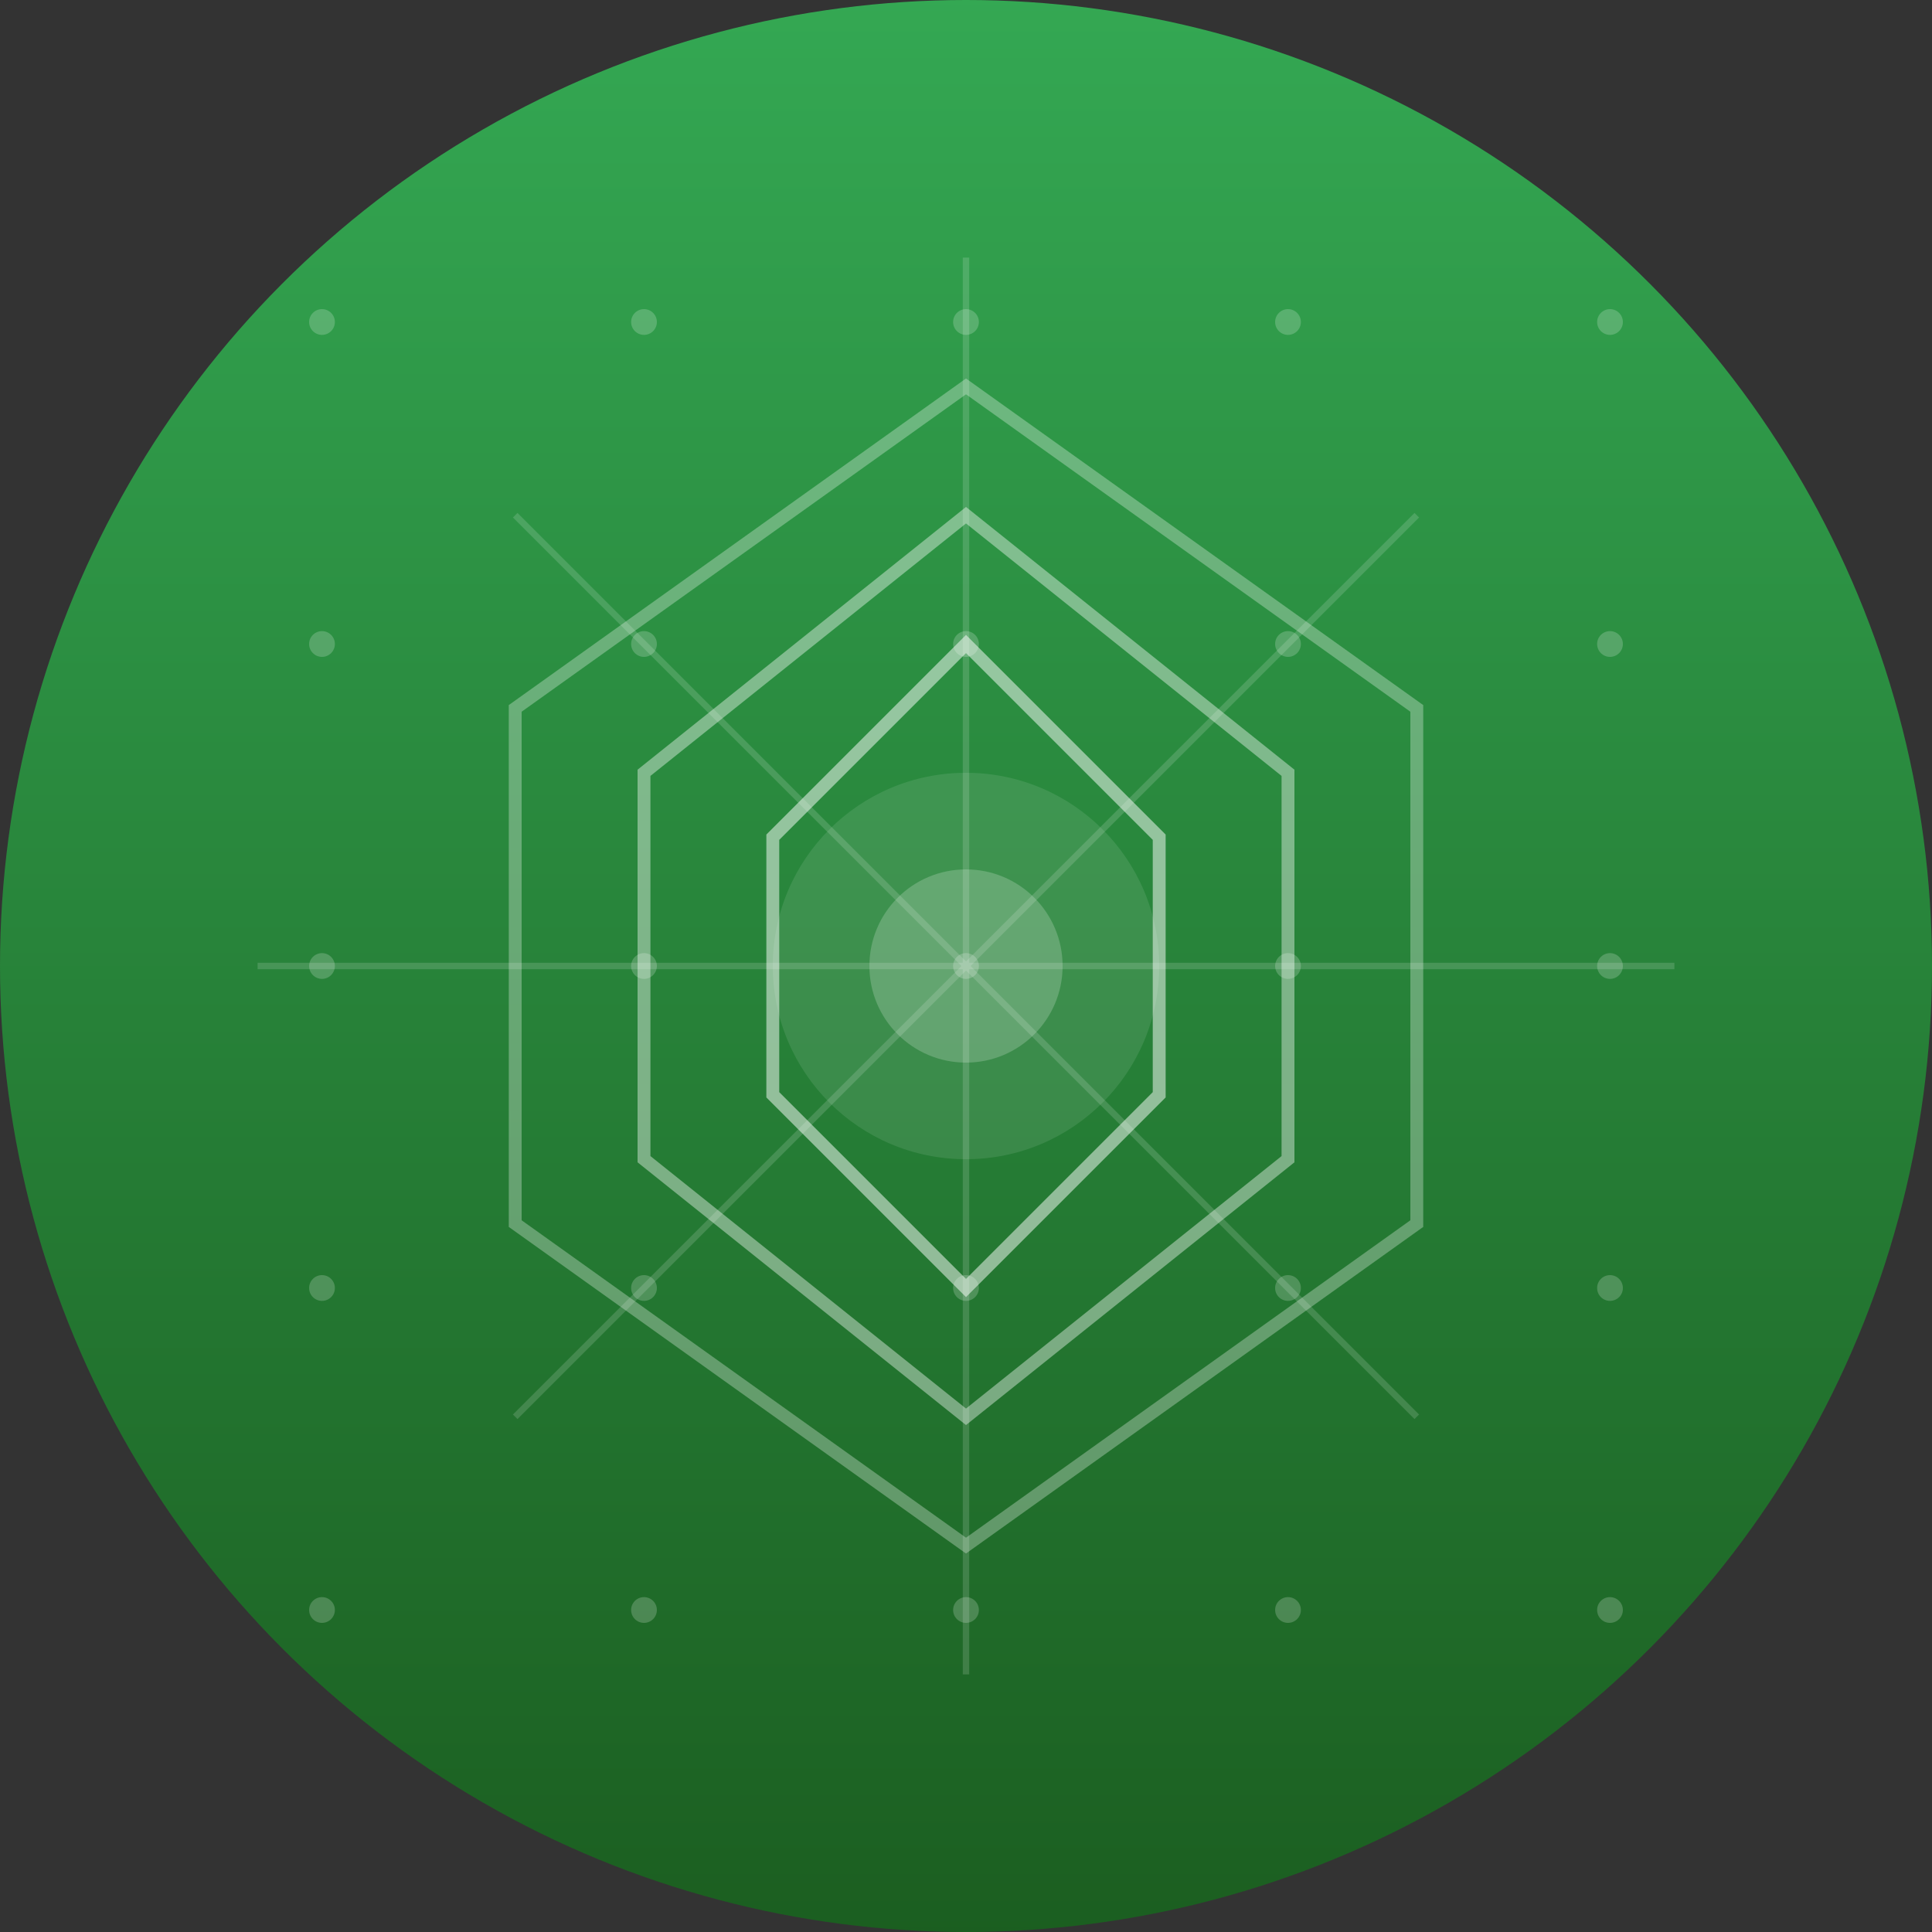 <svg xmlns="http://www.w3.org/2000/svg" viewBox="0 0 300 300">
  <rect x="0" y="0" width="300" height="300" fill="#333333" stroke="none"/>
  <!-- Background -->
  <defs>
    <linearGradient id="grad2" x1="0%" y1="0%" x2="0%" y2="100%">
      <stop offset="0%" style="stop-color:#34a853;stop-opacity:1" />
      <stop offset="100%" style="stop-color:#1b5e20;stop-opacity:1" />
    </linearGradient>
  </defs>
  <circle cx="150" cy="150" r="150" fill="url(#grad2)"/>
  
  <!-- Layered Geometric Elements -->
  <polygon points="150,60 80,110 80,190 150,240 220,190 220,110" fill="none" stroke="#ffffff" stroke-width="2" stroke-opacity="0.3"/>
  <polygon points="150,80 100,120 100,180 150,220 200,180 200,120" fill="none" stroke="#ffffff" stroke-width="2" stroke-opacity="0.4"/>
  <polygon points="150,100 120,130 120,170 150,200 180,170 180,130" fill="none" stroke="#ffffff" stroke-width="2" stroke-opacity="0.5"/>
  
  <!-- Accent Shapes -->
  <circle cx="150" cy="150" r="30" fill="#ffffff" fill-opacity="0.1"/>
  <circle cx="150" cy="150" r="15" fill="#ffffff" fill-opacity="0.2"/>
  
  <!-- Texture Lines -->
  <path d="M80,80 L220,220 M80,220 L220,80" stroke="#ffffff" stroke-width="1" stroke-opacity="0.15"/>
  <path d="M40,150 L260,150 M150,40 L150,260" stroke="#ffffff" stroke-width="1" stroke-opacity="0.15"/>
  
  <!-- Dotted Grid -->
  <g fill="#ffffff" fill-opacity="0.2">
    <circle cx="50" cy="50" r="2"/>
    <circle cx="100" cy="50" r="2"/>
    <circle cx="150" cy="50" r="2"/>
    <circle cx="200" cy="50" r="2"/>
    <circle cx="250" cy="50" r="2"/>
    
    <circle cx="50" cy="100" r="2"/>
    <circle cx="100" cy="100" r="2"/>
    <circle cx="150" cy="100" r="2"/>
    <circle cx="200" cy="100" r="2"/>
    <circle cx="250" cy="100" r="2"/>
    
    <circle cx="50" cy="150" r="2"/>
    <circle cx="100" cy="150" r="2"/>
    <circle cx="150" cy="150" r="2"/>
    <circle cx="200" cy="150" r="2"/>
    <circle cx="250" cy="150" r="2"/>
    
    <circle cx="50" cy="200" r="2"/>
    <circle cx="100" cy="200" r="2"/>
    <circle cx="150" cy="200" r="2"/>
    <circle cx="200" cy="200" r="2"/>
    <circle cx="250" cy="200" r="2"/>
    
    <circle cx="50" cy="250" r="2"/>
    <circle cx="100" cy="250" r="2"/>
    <circle cx="150" cy="250" r="2"/>
    <circle cx="200" cy="250" r="2"/>
    <circle cx="250" cy="250" r="2"/>
  </g>
</svg>
